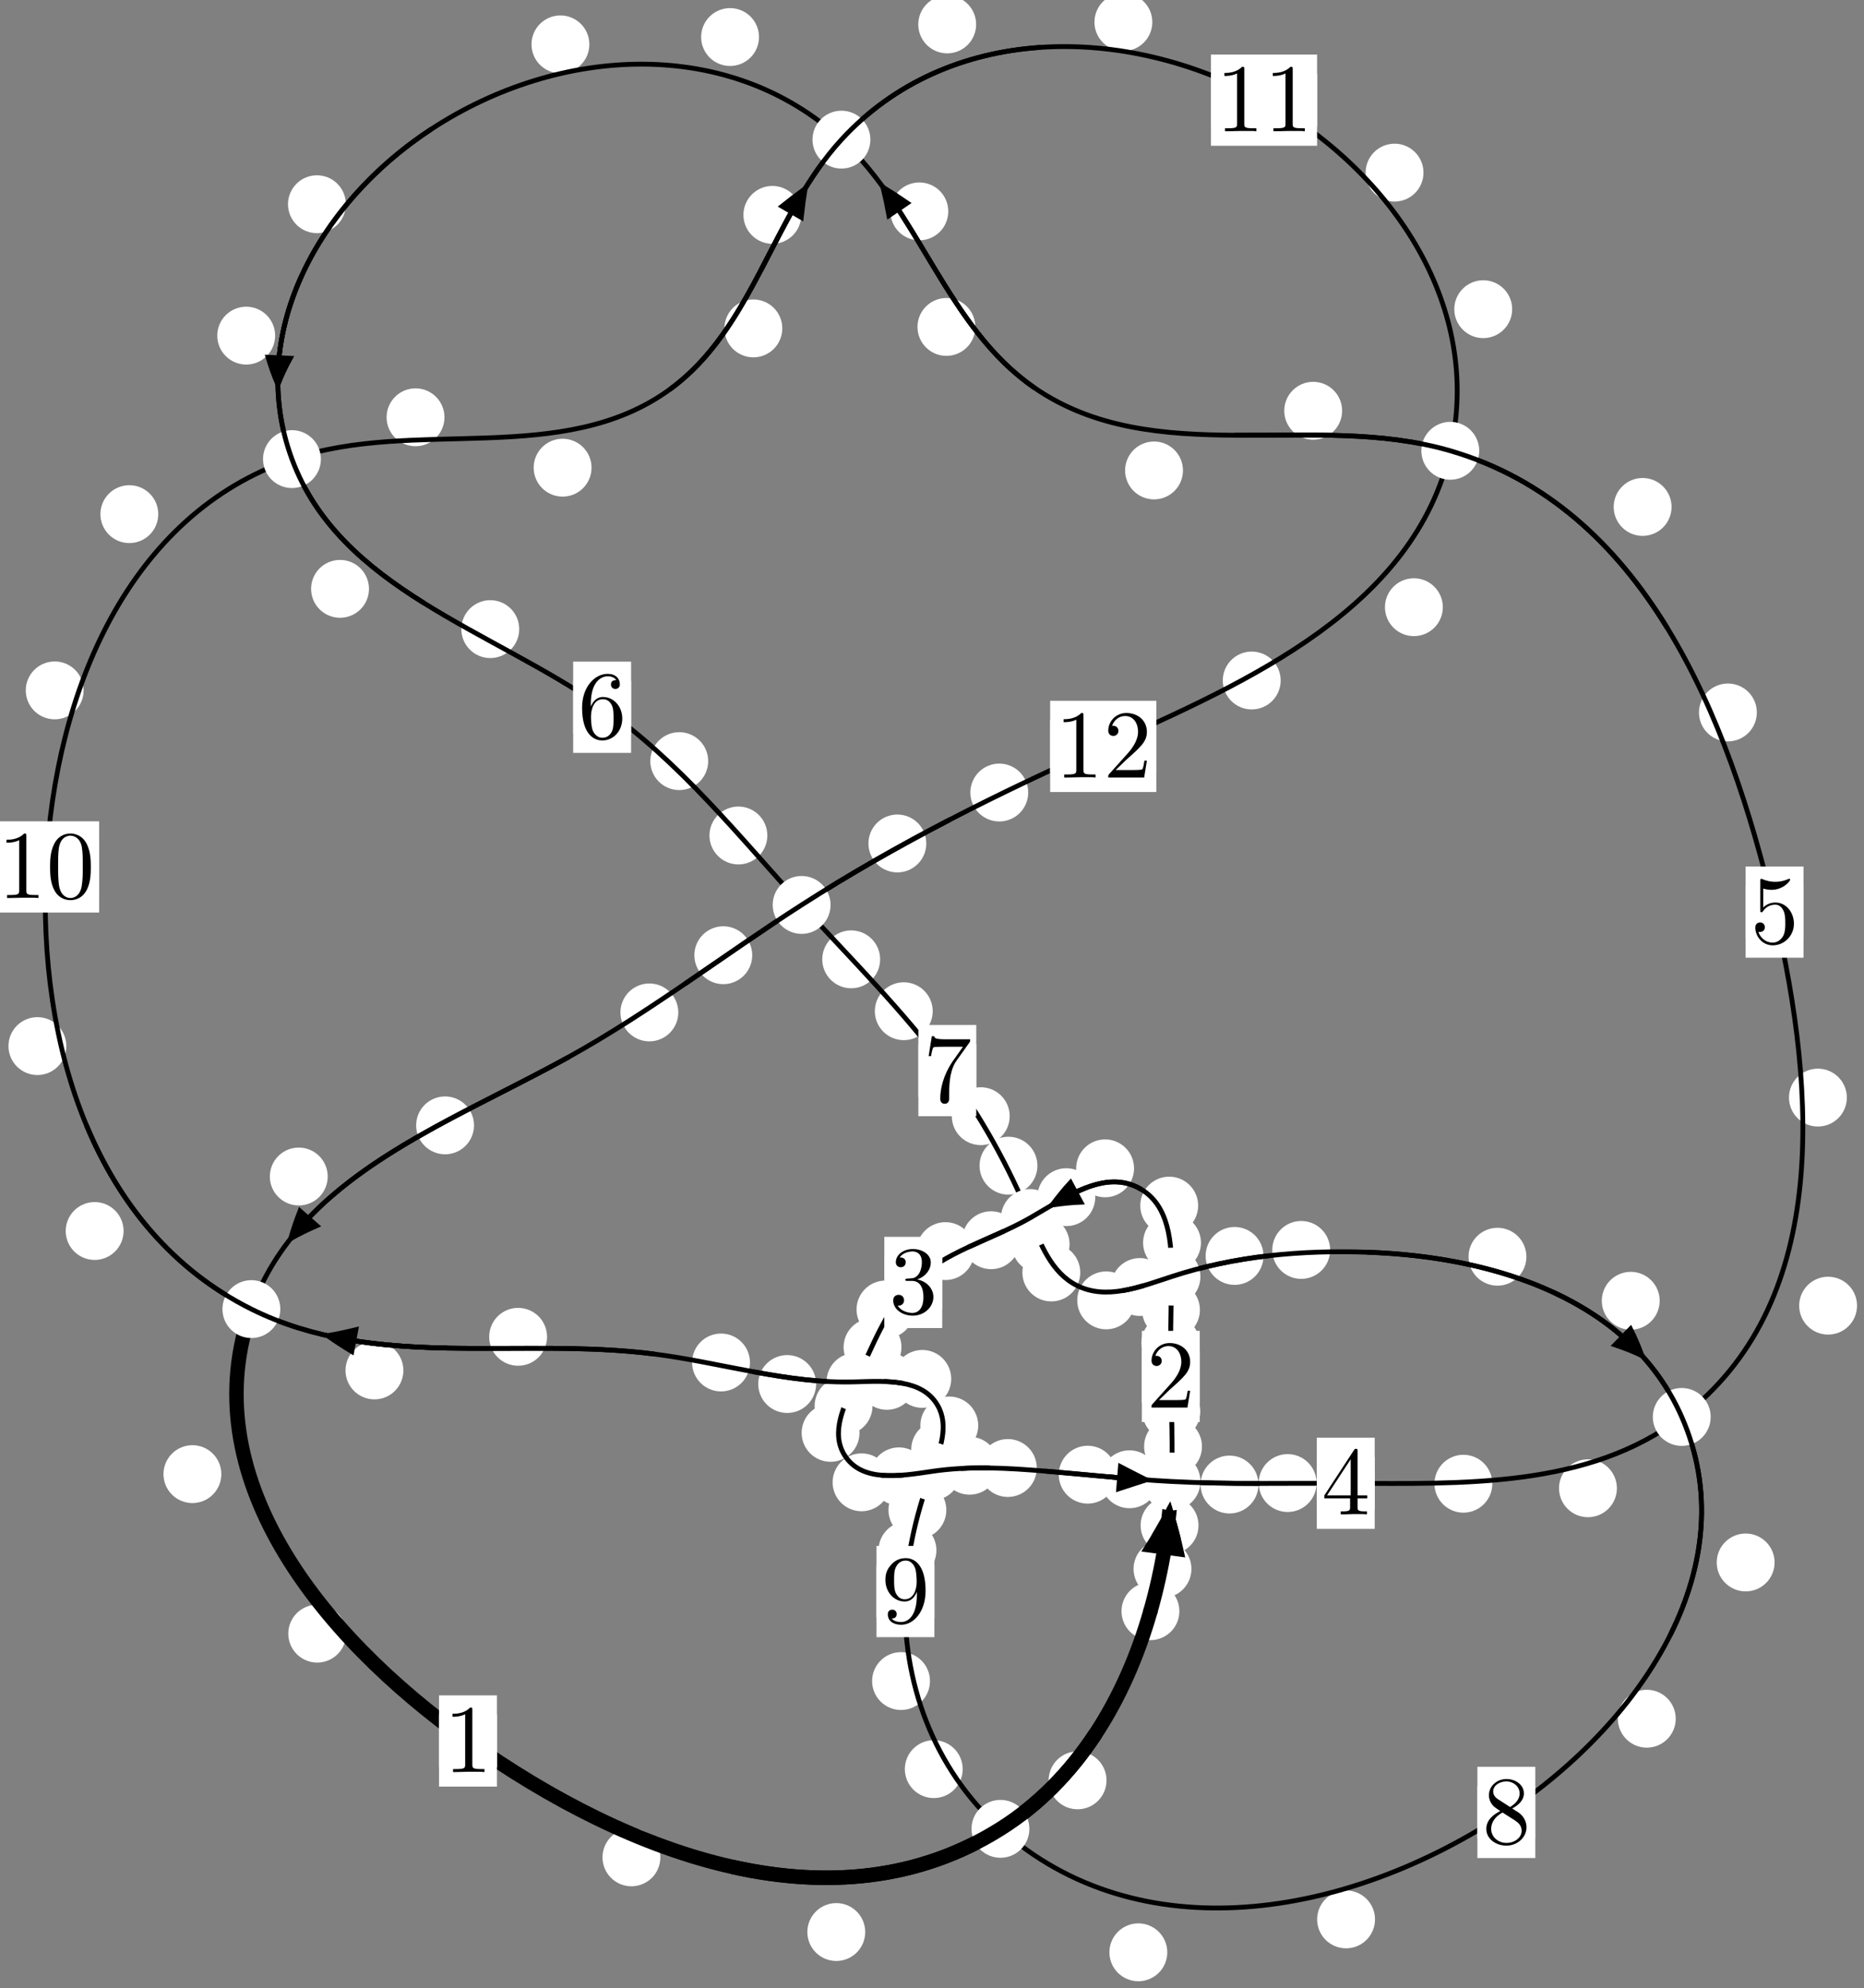 <?xml version="1.0"?>
<!-- Created by MetaPost 1.999 on 2021.07.06:0012 -->
<svg version="1.1" xmlns="http://www.w3.org/2000/svg" xmlns:xlink="http://www.w3.org/1999/xlink" width="192.527" height="205.32" viewBox="0 0 192.527 205.32">
<rect x="0" y="0" width="192.527" height="205.32" fill="#808080" stroke="none"/>
<!-- Original BoundingBox: -121.718796 -51.613922 70.808167 153.705704 -->
  <defs>
    <g transform="scale(0.01,0.01)" id="GLYPHcmr10_48">
      <path style="fill-rule: evenodd;" d="M460 -320C460 -400,455 -480,420 -554C374 -650,292 -666,250 -666C190 -666,117 -640,76 -547C44 -478,39 -400,39 -320C39 -245,43 -155,84 -79C127 2,200 22,249 22C303 22,379 1,423 -94C455 -163,460 -241,460 -320M249 -0C210 -0,151 -25,133 -121C122 -181,122 -273,122 -332C122 -396,122 -462,130 -516C149 -635,224 -644,249 -644C282 -644,348 -626,367 -527C377 -471,377 -395,377 -332C377 -257,377 -189,366 -125C351 -30,294 -0,249 -0"></path>
    </g>
    <g transform="scale(0.01,0.01)" id="GLYPHcmr10_49">
      <path style="fill-rule: evenodd;" d="M294 -640C294 -664,294 -666,271 -666C209 -602,121 -602,89 -602L89 -571C109 -571,168 -571,220 -597L220 -79C220 -43,217 -31,127 -31L95 -31L95 -0L257 -0L130 -3L217 -3L257 -3L297 -3L384 -3L419 -0L419 -31L387 -31C297 -31,294 -42,294 -79"></path>
    </g>
    <g transform="scale(0.01,0.01)" id="GLYPHcmr10_50">
      <path style="fill-rule: evenodd;" d="M127 -77L233 -180C389 -318,449 -372,449 -472C449 -586,359 -666,237 -666C124 -666,50 -574,50 -485C50 -429,100 -429,103 -429C120 -429,155 -441,155 -482C155 -508,137 -534,102 -534C94 -534,92 -534,89 -533C112 -598,166 -635,224 -635C315 -635,358 -554,358 -472C358 -392,308 -313,253 -251L61 -37C50 -26,50 -24,50 -0L421 -0L449 -174L424 -174C419 -144,412 -100,402 -85C395 -77,329 -77,307 -77"></path>
    </g>
    <g transform="scale(0.01,0.01)" id="GLYPHcmr10_51">
      <path style="fill-rule: evenodd;" d="M290 -352C372 -379,430 -449,430 -528C430 -610,342 -666,246 -666C145 -666,69 -606,69 -530C69 -497,91 -478,120 -478C151 -478,171 -500,171 -529C171 -579,124 -579,109 -579C140 -628,206 -641,242 -641C283 -641,338 -619,338 -529C338 -517,336 -459,310 -415C280 -367,246 -364,221 -363C213 -362,189 -360,182 -360C174 -359,167 -358,167 -348C167 -337,174 -337,191 -337L235 -337C317 -337,354 -269,354 -171C354 -35,285 -6,241 -6C198 -6,123 -23,88 -82C123 -77,154 -99,154 -137C154 -173,127 -193,98 -193C74 -193,42 -179,42 -135C42 -44,135 22,244 22C366 22,457 -69,457 -171C457 -253,394 -331,290 -352"></path>
    </g>
    <g transform="scale(0.01,0.01)" id="GLYPHcmr10_52">
      <path style="fill-rule: evenodd;" d="M294 -165L294 -78C294 -42,292 -31,218 -31L197 -31L197 -0L332 -0L238 -3L290 -3L332 -3L374 -3L427 -3L468 -0L468 -31L447 -31C373 -31,371 -42,371 -78L371 -165L471 -165L471 -196L371 -196L371 -651C371 -671,371 -677,355 -677C346 -677,343 -677,335 -665L28 -196L28 -165M300 -196L56 -196L300 -569"></path>
    </g>
    <g transform="scale(0.01,0.01)" id="GLYPHcmr10_53">
      <path style="fill-rule: evenodd;" d="M449 -201C449 -320,367 -420,259 -420C211 -420,168 -404,132 -369L132 -564C152 -558,185 -551,217 -551C340 -551,410 -642,410 -655C410 -661,407 -666,400 -666C399 -666,397 -666,392 -663C372 -654,323 -634,256 -634C216 -634,170 -641,123 -662C115 -665,113 -665,111 -665C101 -665,101 -657,101 -641L101 -345C101 -327,101 -319,115 -319C122 -319,124 -322,128 -328C139 -344,176 -398,257 -398C309 -398,334 -352,342 -334C358 -297,360 -258,360 -208C360 -173,360 -113,336 -71C312 -32,275 -6,229 -6C156 -6,99 -59,82 -118C85 -117,88 -116,99 -116C132 -116,149 -141,149 -165C149 -189,132 -214,99 -214C85 -214,50 -207,50 -161C50 -75,119 22,231 22C347 22,449 -74,449 -201"></path>
    </g>
    <g transform="scale(0.01,0.01)" id="GLYPHcmr10_54">
      <path style="fill-rule: evenodd;" d="M132 -328L132 -352C132 -605,256 -641,307 -641C331 -641,373 -635,395 -601C380 -601,340 -601,340 -556C340 -525,364 -510,386 -510C402 -510,432 -519,432 -558C432 -618,388 -666,305 -666C177 -666,42 -537,42 -316C42 -49,158 22,251 22C362 22,457 -72,457 -204C457 -331,368 -427,257 -427C189 -427,152 -376,132 -328M251 -6C188 -6,158 -66,152 -81C134 -128,134 -208,134 -226C134 -304,166 -404,256 -404C272 -404,318 -404,349 -342C367 -305,367 -254,367 -205C367 -157,367 -107,350 -71C320 -11,274 -6,251 -6"></path>
    </g>
    <g transform="scale(0.01,0.01)" id="GLYPHcmr10_55">
      <path style="fill-rule: evenodd;" d="M476 -609C485 -621,485 -623,485 -644L242 -644C120 -644,118 -657,114 -676L89 -676L56 -470L81 -470C84 -486,93 -549,106 -561C113 -567,191 -567,204 -567L411 -567C400 -551,321 -442,299 -409C209 -274,176 -135,176 -33C176 -23,176 22,222 22C268 22,268 -23,268 -33L268 -84C268 -139,271 -194,279 -248C283 -271,297 -357,341 -419"></path>
    </g>
    <g transform="scale(0.01,0.01)" id="GLYPHcmr10_56">
      <path style="fill-rule: evenodd;" d="M163 -457C117 -487,113 -521,113 -538C113 -599,178 -641,249 -641C322 -641,386 -589,386 -517C386 -460,347 -412,287 -377M309 -362C381 -399,430 -451,430 -517C430 -609,341 -666,250 -666C150 -666,69 -592,69 -499C69 -481,71 -436,113 -389C124 -377,161 -352,186 -335C128 -306,42 -250,42 -151C42 -45,144 22,249 22C362 22,457 -61,457 -168C457 -204,446 -249,408 -291C389 -312,373 -322,309 -362M209 -320L332 -242C360 -223,407 -193,407 -132C407 -58,332 -6,250 -6C164 -6,92 -68,92 -151C92 -209,124 -273,209 -320"></path>
    </g>
    <g transform="scale(0.01,0.01)" id="GLYPHcmr10_57">
      <path style="fill-rule: evenodd;" d="M367 -318L367 -286C367 -52,263 -6,205 -6C188 -6,134 -8,107 -42C151 -42,159 -71,159 -88C159 -119,135 -134,113 -134C97 -134,67 -125,67 -86C67 -19,121 22,206 22C335 22,457 -114,457 -329C457 -598,342 -666,253 -666C198 -666,149 -648,106 -603C65 -558,42 -516,42 -441C42 -316,130 -218,242 -218C303 -218,344 -260,367 -318M243 -241C227 -241,181 -241,150 -304C132 -341,132 -391,132 -440C132 -494,132 -541,153 -578C180 -628,218 -641,253 -641C299 -641,332 -607,349 -562C361 -530,365 -467,365 -421C365 -338,331 -241,243 -241"></path>
    </g>
  </defs>
  <path d="M123.059 162.031C123.059 161.239,122.744 160.478,122.184 159.918C121.623 159.357,120.863 159.043,120.07 159.043C119.278 159.043,118.517 159.357,117.957 159.918C117.397 160.478,117.082 161.239,117.082 162.031C117.082 162.824,117.397 163.584,117.957 164.145C118.517 164.705,119.278 165.02,120.07 165.02C120.863 165.02,121.623 164.705,122.184 164.145C122.744 163.584,123.059 162.824,123.059 162.031Z" style="fill: rgb(100%,100%,100%);stroke: none;"></path>
  <path d="M121.813 166.397C121.813 165.604,121.498 164.844,120.938 164.283C120.377 163.723,119.617 163.408,118.825 163.408C118.032 163.408,117.272 163.723,116.711 164.283C116.151 164.844,115.836 165.604,115.836 166.397C115.836 167.189,116.151 167.949,116.711 168.51C117.272 169.07,118.032 169.385,118.825 169.385C119.617 169.385,120.377 169.07,120.938 168.51C121.498 167.949,121.813 167.189,121.813 166.397Z" style="fill: rgb(100%,100%,100%);stroke: none;"></path>
  <path d="M124.148 149.387C124.148 148.594,123.833 147.834,123.272 147.273C122.712 146.713,121.952 146.398,121.159 146.398C120.366 146.398,119.606 146.713,119.046 147.273C118.485 147.834,118.17 148.594,118.17 149.387C118.17 150.179,118.485 150.939,119.046 151.5C119.606 152.06,120.366 152.375,121.159 152.375C121.952 152.375,122.712 152.06,123.272 151.5C123.833 150.939,124.148 150.179,124.148 149.387Z" style="fill: rgb(100%,100%,100%);stroke: none;"></path>
  <path d="M123.789 157.535C123.789 156.742,123.474 155.982,122.914 155.422C122.353 154.861,121.593 154.546,120.8 154.546C120.008 154.546,119.248 154.861,118.687 155.422C118.127 155.982,117.812 156.742,117.812 157.535C117.812 158.328,118.127 159.088,118.687 159.648C119.248 160.209,120.008 160.524,120.8 160.524C121.593 160.524,122.353 160.209,122.914 159.648C123.474 159.088,123.789 158.328,123.789 157.535Z" style="fill: rgb(100%,100%,100%);stroke: none;"></path>
  <path d="M123.868 138.717C123.868 137.925,123.553 137.164,122.993 136.604C122.432 136.043,121.672 135.729,120.88 135.729C120.087 135.729,119.327 136.043,118.766 136.604C118.206 137.164,117.891 137.925,117.891 138.717C117.891 139.51,118.206 140.27,118.766 140.831C119.327 141.391,120.087 141.706,120.88 141.706C121.672 141.706,122.432 141.391,122.993 140.831C123.553 140.27,123.868 139.51,123.868 138.717Z" style="fill: rgb(100%,100%,100%);stroke: none;"></path>
  <path d="M123.969 145.77C123.969 144.977,123.654 144.217,123.093 143.657C122.533 143.096,121.773 142.781,120.98 142.781C120.187 142.781,119.427 143.096,118.867 143.657C118.306 144.217,117.991 144.977,117.991 145.77C117.991 146.563,118.306 147.323,118.867 147.883C119.427 148.444,120.187 148.759,120.98 148.759C121.773 148.759,122.533 148.444,123.093 147.883C123.654 147.323,123.969 146.563,123.969 145.77Z" style="fill: rgb(100%,100%,100%);stroke: none;"></path>
  <path d="M124.044 128.342C124.044 127.55,123.729 126.789,123.169 126.229C122.608 125.669,121.848 125.354,121.055 125.354C120.263 125.354,119.502 125.669,118.942 126.229C118.381 126.789,118.067 127.55,118.067 128.342C118.067 129.135,118.381 129.895,118.942 130.456C119.502 131.016,120.263 131.331,121.055 131.331C121.848 131.331,122.608 131.016,123.169 130.456C123.729 129.895,124.044 129.135,124.044 128.342Z" style="fill: rgb(100%,100%,100%);stroke: none;"></path>
  <path d="M123.935 135.28C123.935 134.488,123.62 133.728,123.059 133.167C122.499 132.607,121.738 132.292,120.946 132.292C120.153 132.292,119.393 132.607,118.832 133.167C118.272 133.728,117.957 134.488,117.957 135.28C117.957 136.073,118.272 136.833,118.832 137.394C119.393 137.954,120.153 138.269,120.946 138.269C121.738 138.269,122.499 137.954,123.059 137.394C123.62 136.833,123.935 136.073,123.935 135.28Z" style="fill: rgb(100%,100%,100%);stroke: none;"></path>
  <path d="M117.132 120.661C117.132 119.868,116.817 119.108,116.257 118.547C115.696 117.987,114.936 117.672,114.144 117.672C113.351 117.672,112.591 117.987,112.03 118.547C111.47 119.108,111.155 119.868,111.155 120.661C111.155 121.453,111.47 122.214,112.03 122.774C112.591 123.335,113.351 123.649,114.144 123.649C114.936 123.649,115.696 123.335,116.257 122.774C116.817 122.214,117.132 121.453,117.132 120.661Z" style="fill: rgb(100%,100%,100%);stroke: none;"></path>
  <path d="M123.753 124.51C123.753 123.717,123.438 122.957,122.877 122.397C122.317 121.836,121.557 121.521,120.764 121.521C119.971 121.521,119.211 121.836,118.651 122.397C118.09 122.957,117.775 123.717,117.775 124.51C117.775 125.303,118.09 126.063,118.651 126.623C119.211 127.184,119.971 127.499,120.764 127.499C121.557 127.499,122.317 127.184,122.877 126.623C123.438 126.063,123.753 125.303,123.753 124.51Z" style="fill: rgb(100%,100%,100%);stroke: none;"></path>
  <path d="M105.356 128.084C105.356 127.291,105.041 126.531,104.481 125.971C103.92 125.41,103.16 125.095,102.367 125.095C101.575 125.095,100.814 125.41,100.254 125.971C99.694 126.531,99.379 127.291,99.379 128.084C99.379 128.877,99.694 129.637,100.254 130.197C100.814 130.758,101.575 131.073,102.367 131.073C103.16 131.073,103.92 130.758,104.481 130.197C105.041 129.637,105.356 128.877,105.356 128.084Z" style="fill: rgb(100%,100%,100%);stroke: none;"></path>
  <path d="M113.127 123.637C113.127 122.845,112.812 122.084,112.251 121.524C111.691 120.963,110.931 120.649,110.138 120.649C109.345 120.649,108.585 120.963,108.025 121.524C107.464 122.084,107.149 122.845,107.149 123.637C107.149 124.43,107.464 125.19,108.025 125.751C108.585 126.311,109.345 126.626,110.138 126.626C110.931 126.626,111.691 126.311,112.251 125.751C112.812 125.19,113.127 124.43,113.127 123.637Z" style="fill: rgb(100%,100%,100%);stroke: none;"></path>
  <path d="M94.448 135.238C94.448 134.445,94.133 133.685,93.572 133.125C93.012 132.564,92.252 132.249,91.459 132.249C90.666 132.249,89.906 132.564,89.346 133.125C88.785 133.685,88.47 134.445,88.47 135.238C88.47 136.031,88.785 136.791,89.346 137.351C89.906 137.912,90.666 138.227,91.459 138.227C92.252 138.227,93.012 137.912,93.572 137.351C94.133 136.791,94.448 136.031,94.448 135.238Z" style="fill: rgb(100%,100%,100%);stroke: none;"></path>
  <path d="M100.642 129.207C100.642 128.415,100.327 127.655,99.766 127.094C99.206 126.534,98.445 126.219,97.653 126.219C96.86 126.219,96.1 126.534,95.539 127.094C94.979 127.655,94.664 128.415,94.664 129.207C94.664 130,94.979 130.76,95.539 131.321C96.1 131.881,96.86 132.196,97.653 132.196C98.445 132.196,99.206 131.881,99.766 131.321C100.327 130.76,100.642 130,100.642 129.207Z" style="fill: rgb(100%,100%,100%);stroke: none;"></path>
  <path d="M90.117 145.203C90.117 144.41,89.802 143.65,89.242 143.089C88.681 142.529,87.921 142.214,87.129 142.214C86.336 142.214,85.576 142.529,85.015 143.089C84.455 143.65,84.14 144.41,84.14 145.203C84.14 145.995,84.455 146.756,85.015 147.316C85.576 147.876,86.336 148.191,87.129 148.191C87.921 148.191,88.681 147.876,89.242 147.316C89.802 146.756,90.117 145.995,90.117 145.203Z" style="fill: rgb(100%,100%,100%);stroke: none;"></path>
  <path d="M93.109 139.131C93.109 138.338,92.794 137.578,92.234 137.017C91.673 136.457,90.913 136.142,90.121 136.142C89.328 136.142,88.568 136.457,88.007 137.017C87.447 137.578,87.132 138.338,87.132 139.131C87.132 139.923,87.447 140.684,88.007 141.244C88.568 141.805,89.328 142.12,90.121 142.12C90.913 142.12,91.673 141.805,92.234 141.244C92.794 140.684,93.109 139.923,93.109 139.131Z" style="fill: rgb(100%,100%,100%);stroke: none;"></path>
  <path d="M91.976 153.086C91.976 152.294,91.661 151.534,91.1 150.973C90.54 150.413,89.78 150.098,88.987 150.098C88.194 150.098,87.434 150.413,86.874 150.973C86.313 151.534,85.998 152.294,85.998 153.086C85.998 153.879,86.313 154.639,86.874 155.2C87.434 155.76,88.194 156.075,88.987 156.075C89.78 156.075,90.54 155.76,91.1 155.2C91.661 154.639,91.976 153.879,91.976 153.086Z" style="fill: rgb(100%,100%,100%);stroke: none;"></path>
  <path d="M88.776 147.977C88.776 147.185,88.462 146.425,87.901 145.864C87.341 145.304,86.58 144.989,85.788 144.989C84.995 144.989,84.235 145.304,83.674 145.864C83.114 146.425,82.799 147.185,82.799 147.977C82.799 148.77,83.114 149.53,83.674 150.091C84.235 150.651,84.995 150.966,85.788 150.966C86.58 150.966,87.341 150.651,87.901 150.091C88.462 149.53,88.776 148.77,88.776 147.977Z" style="fill: rgb(100%,100%,100%);stroke: none;"></path>
  <path d="M103.137 151.373C103.137 150.581,102.822 149.82,102.262 149.26C101.701 148.7,100.941 148.385,100.148 148.385C99.356 148.385,98.596 148.7,98.035 149.26C97.475 149.82,97.16 150.581,97.16 151.373C97.16 152.166,97.475 152.926,98.035 153.487C98.596 154.047,99.356 154.362,100.148 154.362C100.941 154.362,101.701 154.047,102.262 153.487C102.822 152.926,103.137 152.166,103.137 151.373Z" style="fill: rgb(100%,100%,100%);stroke: none;"></path>
  <path d="M95.835 152.469C95.835 151.676,95.52 150.916,94.96 150.356C94.399 149.795,93.639 149.48,92.846 149.48C92.054 149.48,91.294 149.795,90.733 150.356C90.173 150.916,89.858 151.676,89.858 152.469C89.858 153.262,90.173 154.022,90.733 154.582C91.294 155.143,92.054 155.458,92.846 155.458C93.639 155.458,94.399 155.143,94.96 154.582C95.52 154.022,95.835 153.262,95.835 152.469Z" style="fill: rgb(100%,100%,100%);stroke: none;"></path>
  <path d="M115.333 152.298C115.333 151.505,115.018 150.745,114.458 150.184C113.897 149.624,113.137 149.309,112.345 149.309C111.552 149.309,110.792 149.624,110.231 150.184C109.671 150.745,109.356 151.505,109.356 152.298C109.356 153.09,109.671 153.85,110.231 154.411C110.792 154.971,111.552 155.286,112.345 155.286C113.137 155.286,113.897 154.971,114.458 154.411C115.018 153.85,115.333 153.09,115.333 152.298Z" style="fill: rgb(100%,100%,100%);stroke: none;"></path>
  <path d="M107.086 151.608C107.086 150.815,106.772 150.055,106.211 149.495C105.651 148.934,104.89 148.619,104.098 148.619C103.305 148.619,102.545 148.934,101.984 149.495C101.424 150.055,101.109 150.815,101.109 151.608C101.109 152.401,101.424 153.161,101.984 153.721C102.545 154.282,103.305 154.597,104.098 154.597C104.89 154.597,105.651 154.282,106.211 153.721C106.772 153.161,107.086 152.401,107.086 151.608Z" style="fill: rgb(100%,100%,100%);stroke: none;"></path>
  <path d="M129.982 153.316C129.982 152.523,129.667 151.763,129.106 151.203C128.546 150.642,127.786 150.327,126.993 150.327C126.2 150.327,125.44 150.642,124.88 151.203C124.319 151.763,124.004 152.523,124.004 153.316C124.004 154.109,124.319 154.869,124.88 155.429C125.44 155.99,126.2 156.305,126.993 156.305C127.786 156.305,128.546 155.99,129.106 155.429C129.667 154.869,129.982 154.109,129.982 153.316Z" style="fill: rgb(100%,100%,100%);stroke: none;"></path>
  <path d="M119.652 152.771C119.652 151.979,119.337 151.219,118.777 150.658C118.216 150.098,117.456 149.783,116.663 149.783C115.871 149.783,115.111 150.098,114.55 150.658C113.99 151.219,113.675 151.979,113.675 152.771C113.675 153.564,113.99 154.324,114.55 154.885C115.111 155.445,115.871 155.76,116.663 155.76C117.456 155.76,118.216 155.445,118.777 154.885C119.337 154.324,119.652 153.564,119.652 152.771Z" style="fill: rgb(100%,100%,100%);stroke: none;"></path>
  <path d="M154.138 153.232C154.138 152.439,153.823 151.679,153.263 151.119C152.702 150.558,151.942 150.243,151.15 150.243C150.357 150.243,149.597 150.558,149.036 151.119C148.476 151.679,148.161 152.439,148.161 153.232C148.161 154.025,148.476 154.785,149.036 155.345C149.597 155.906,150.357 156.221,151.15 156.221C151.942 156.221,152.702 155.906,153.263 155.345C153.823 154.785,154.138 154.025,154.138 153.232Z" style="fill: rgb(100%,100%,100%);stroke: none;"></path>
  <path d="M135.986 153.163C135.986 152.37,135.671 151.61,135.111 151.049C134.55 150.489,133.79 150.174,132.997 150.174C132.205 150.174,131.445 150.489,130.884 151.049C130.324 151.61,130.009 152.37,130.009 153.163C130.009 153.955,130.324 154.715,130.884 155.276C131.445 155.836,132.205 156.151,132.997 156.151C133.79 156.151,134.55 155.836,135.111 155.276C135.671 154.715,135.986 153.955,135.986 153.163Z" style="fill: rgb(100%,100%,100%);stroke: none;"></path>
  <path d="M191.808 134.842C191.808 134.05,191.493 133.29,190.933 132.729C190.372 132.169,189.612 131.854,188.819 131.854C188.027 131.854,187.267 132.169,186.706 132.729C186.146 133.29,185.831 134.05,185.831 134.842C185.831 135.635,186.146 136.395,186.706 136.956C187.267 137.516,188.027 137.831,188.819 137.831C189.612 137.831,190.372 137.516,190.933 136.956C191.493 136.395,191.808 135.635,191.808 134.842Z" style="fill: rgb(100%,100%,100%);stroke: none;"></path>
  <path d="M167.004 153.701C167.004 152.908,166.689 152.148,166.128 151.587C165.568 151.027,164.808 150.712,164.015 150.712C163.222 150.712,162.462 151.027,161.902 151.587C161.341 152.148,161.026 152.908,161.026 153.701C161.026 154.493,161.341 155.254,161.902 155.814C162.462 156.375,163.222 156.689,164.015 156.689C164.808 156.689,165.568 156.375,166.128 155.814C166.689 155.254,167.004 154.493,167.004 153.701Z" style="fill: rgb(100%,100%,100%);stroke: none;"></path>
  <path d="M181.459 73.579C181.459 72.786,181.145 72.026,180.584 71.466C180.024 70.905,179.263 70.59,178.471 70.59C177.678 70.59,176.918 70.905,176.357 71.466C175.797 72.026,175.482 72.786,175.482 73.579C175.482 74.372,175.797 75.132,176.357 75.692C176.918 76.253,177.678 76.568,178.471 76.568C179.263 76.568,180.024 76.253,180.584 75.692C181.145 75.132,181.459 74.372,181.459 73.579Z" style="fill: rgb(100%,100%,100%);stroke: none;"></path>
  <path d="M190.755 113.354C190.755 112.561,190.441 111.801,189.88 111.241C189.32 110.68,188.559 110.365,187.767 110.365C186.974 110.365,186.214 110.68,185.653 111.241C185.093 111.801,184.778 112.561,184.778 113.354C184.778 114.147,185.093 114.907,185.653 115.467C186.214 116.028,186.974 116.343,187.767 116.343C188.559 116.343,189.32 116.028,189.88 115.467C190.441 114.907,190.755 114.147,190.755 113.354Z" style="fill: rgb(100%,100%,100%);stroke: none;"></path>
  <path d="M138.624 42.422C138.624 41.629,138.309 40.869,137.749 40.309C137.188 39.748,136.428 39.433,135.636 39.433C134.843 39.433,134.083 39.748,133.522 40.309C132.962 40.869,132.647 41.629,132.647 42.422C132.647 43.215,132.962 43.975,133.522 44.535C134.083 45.096,134.843 45.411,135.636 45.411C136.428 45.411,137.188 45.096,137.749 44.535C138.309 43.975,138.624 43.215,138.624 42.422Z" style="fill: rgb(100%,100%,100%);stroke: none;"></path>
  <path d="M172.65 52.354C172.65 51.561,172.335 50.801,171.775 50.241C171.214 49.68,170.454 49.365,169.661 49.365C168.869 49.365,168.108 49.68,167.548 50.241C166.987 50.801,166.673 51.561,166.673 52.354C166.673 53.147,166.987 53.907,167.548 54.467C168.108 55.028,168.869 55.343,169.661 55.343C170.454 55.343,171.214 55.028,171.775 54.467C172.335 53.907,172.65 53.147,172.65 52.354Z" style="fill: rgb(100%,100%,100%);stroke: none;"></path>
  <path d="M100.741 33.764C100.741 32.972,100.426 32.212,99.866 31.651C99.305 31.091,98.545 30.776,97.752 30.776C96.96 30.776,96.2 31.091,95.639 31.651C95.079 32.212,94.764 32.972,94.764 33.764C94.764 34.557,95.079 35.317,95.639 35.878C96.2 36.438,96.96 36.753,97.752 36.753C98.545 36.753,99.305 36.438,99.866 35.878C100.426 35.317,100.741 34.557,100.741 33.764Z" style="fill: rgb(100%,100%,100%);stroke: none;"></path>
  <path d="M122.185 48.585C122.185 47.793,121.871 47.032,121.31 46.472C120.75 45.911,119.989 45.597,119.197 45.597C118.404 45.597,117.644 45.911,117.083 46.472C116.523 47.032,116.208 47.793,116.208 48.585C116.208 49.378,116.523 50.138,117.083 50.699C117.644 51.259,118.404 51.574,119.197 51.574C119.989 51.574,120.75 51.259,121.31 50.699C121.871 50.138,122.185 49.378,122.185 48.585Z" style="fill: rgb(100%,100%,100%);stroke: none;"></path>
  <path d="M78.395 3.825C78.395 3.033,78.08 2.272,77.52 1.712C76.959 1.151,76.199 0.837,75.406 0.837C74.614 0.837,73.854 1.151,73.293 1.712C72.733 2.272,72.418 3.033,72.418 3.825C72.418 4.618,72.733 5.378,73.293 5.939C73.854 6.499,74.614 6.814,75.406 6.814C76.199 6.814,76.959 6.499,77.52 5.939C78.08 5.378,78.395 4.618,78.395 3.825Z" style="fill: rgb(100%,100%,100%);stroke: none;"></path>
  <path d="M97.944 21.83C97.944 21.038,97.629 20.278,97.069 19.717C96.508 19.157,95.748 18.842,94.955 18.842C94.163 18.842,93.402 19.157,92.842 19.717C92.281 20.278,91.967 21.038,91.967 21.83C91.967 22.623,92.281 23.383,92.842 23.944C93.402 24.504,94.163 24.819,94.955 24.819C95.748 24.819,96.508 24.504,97.069 23.944C97.629 23.383,97.944 22.623,97.944 21.83Z" style="fill: rgb(100%,100%,100%);stroke: none;"></path>
  <path d="M35.724 21.092C35.724 20.299,35.409 19.539,34.848 18.978C34.288 18.418,33.528 18.103,32.735 18.103C31.942 18.103,31.182 18.418,30.622 18.978C30.061 19.539,29.746 20.299,29.746 21.092C29.746 21.884,30.061 22.644,30.622 23.205C31.182 23.765,31.942 24.08,32.735 24.08C33.528 24.08,34.288 23.765,34.848 23.205C35.409 22.644,35.724 21.884,35.724 21.092Z" style="fill: rgb(100%,100%,100%);stroke: none;"></path>
  <path d="M60.873 4.582C60.873 3.789,60.558 3.029,59.998 2.469C59.438 1.908,58.677 1.593,57.885 1.593C57.092 1.593,56.332 1.908,55.771 2.469C55.211 3.029,54.896 3.789,54.896 4.582C54.896 5.375,55.211 6.135,55.771 6.695C56.332 7.256,57.092 7.571,57.885 7.571C58.677 7.571,59.438 7.256,59.998 6.695C60.558 6.135,60.873 5.375,60.873 4.582Z" style="fill: rgb(100%,100%,100%);stroke: none;"></path>
  <path d="M38.11 60.814C38.11 60.021,37.795 59.261,37.234 58.7C36.674 58.14,35.913 57.825,35.121 57.825C34.328 57.825,33.568 58.14,33.007 58.7C32.447 59.261,32.132 60.021,32.132 60.814C32.132 61.606,32.447 62.366,33.007 62.927C33.568 63.487,34.328 63.802,35.121 63.802C35.913 63.802,36.674 63.487,37.234 62.927C37.795 62.366,38.11 61.606,38.11 60.814Z" style="fill: rgb(100%,100%,100%);stroke: none;"></path>
  <path d="M28.418 34.662C28.418 33.869,28.104 33.109,27.543 32.548C26.983 31.988,26.222 31.673,25.43 31.673C24.637 31.673,23.877 31.988,23.316 32.548C22.756 33.109,22.441 33.869,22.441 34.662C22.441 35.454,22.756 36.215,23.316 36.775C23.877 37.336,24.637 37.651,25.43 37.651C26.222 37.651,26.983 37.336,27.543 36.775C28.104 36.215,28.418 35.454,28.418 34.662Z" style="fill: rgb(100%,100%,100%);stroke: none;"></path>
  <path d="M73.146 78.605C73.146 77.812,72.831 77.052,72.27 76.492C71.71 75.931,70.95 75.616,70.157 75.616C69.364 75.616,68.604 75.931,68.044 76.492C67.483 77.052,67.168 77.812,67.168 78.605C67.168 79.398,67.483 80.158,68.044 80.718C68.604 81.279,69.364 81.594,70.157 81.594C70.95 81.594,71.71 81.279,72.27 80.718C72.831 80.158,73.146 79.398,73.146 78.605Z" style="fill: rgb(100%,100%,100%);stroke: none;"></path>
  <path d="M53.629 64.973C53.629 64.18,53.314 63.42,52.753 62.859C52.193 62.299,51.433 61.984,50.64 61.984C49.847 61.984,49.087 62.299,48.527 62.859C47.966 63.42,47.651 64.18,47.651 64.973C47.651 65.765,47.966 66.526,48.527 67.086C49.087 67.647,49.847 67.962,50.64 67.962C51.433 67.962,52.193 67.647,52.753 67.086C53.314 66.526,53.629 65.765,53.629 64.973Z" style="fill: rgb(100%,100%,100%);stroke: none;"></path>
  <path d="M90.906 99.076C90.906 98.283,90.591 97.523,90.03 96.962C89.47 96.402,88.71 96.087,87.917 96.087C87.124 96.087,86.364 96.402,85.804 96.962C85.243 97.523,84.928 98.283,84.928 99.076C84.928 99.868,85.243 100.629,85.804 101.189C86.364 101.749,87.124 102.064,87.917 102.064C88.71 102.064,89.47 101.749,90.03 101.189C90.591 100.629,90.906 99.868,90.906 99.076Z" style="fill: rgb(100%,100%,100%);stroke: none;"></path>
  <path d="M79.256 86.285C79.256 85.492,78.941 84.732,78.38 84.172C77.82 83.611,77.06 83.296,76.267 83.296C75.474 83.296,74.714 83.611,74.154 84.172C73.593 84.732,73.278 85.492,73.278 86.285C73.278 87.078,73.593 87.838,74.154 88.398C74.714 88.959,75.474 89.274,76.267 89.274C77.06 89.274,77.82 88.959,78.38 88.398C78.941 87.838,79.256 87.078,79.256 86.285Z" style="fill: rgb(100%,100%,100%);stroke: none;"></path>
  <path d="M104.288 115.274C104.288 114.481,103.973 113.721,103.412 113.16C102.852 112.6,102.091 112.285,101.299 112.285C100.506 112.285,99.746 112.6,99.185 113.16C98.625 113.721,98.31 114.481,98.31 115.274C98.31 116.066,98.625 116.826,99.185 117.387C99.746 117.947,100.506 118.262,101.299 118.262C102.091 118.262,102.852 117.947,103.412 117.387C103.973 116.826,104.288 116.066,104.288 115.274Z" style="fill: rgb(100%,100%,100%);stroke: none;"></path>
  <path d="M96.337 104.434C96.337 103.641,96.022 102.881,95.461 102.32C94.901 101.76,94.141 101.445,93.348 101.445C92.555 101.445,91.795 101.76,91.235 102.32C90.674 102.881,90.359 103.641,90.359 104.434C90.359 105.226,90.674 105.986,91.235 106.547C91.795 107.107,92.555 107.422,93.348 107.422C94.141 107.422,94.901 107.107,95.461 106.547C96.022 105.986,96.337 105.226,96.337 104.434Z" style="fill: rgb(100%,100%,100%);stroke: none;"></path>
  <path d="M110.472 128.496C110.472 127.704,110.157 126.944,109.597 126.383C109.036 125.823,108.276 125.508,107.483 125.508C106.691 125.508,105.931 125.823,105.37 126.383C104.81 126.944,104.495 127.704,104.495 128.496C104.495 129.289,104.81 130.049,105.37 130.61C105.931 131.17,106.691 131.485,107.483 131.485C108.276 131.485,109.036 131.17,109.597 130.61C110.157 130.049,110.472 129.289,110.472 128.496Z" style="fill: rgb(100%,100%,100%);stroke: none;"></path>
  <path d="M107.151 120.387C107.151 119.594,106.836 118.834,106.276 118.274C105.715 117.713,104.955 117.398,104.163 117.398C103.37 117.398,102.61 117.713,102.049 118.274C101.489 118.834,101.174 119.594,101.174 120.387C101.174 121.18,101.489 121.94,102.049 122.5C102.61 123.061,103.37 123.376,104.163 123.376C104.955 123.376,105.715 123.061,106.276 122.5C106.836 121.94,107.151 121.18,107.151 120.387Z" style="fill: rgb(100%,100%,100%);stroke: none;"></path>
  <path d="M117.244 134.297C117.244 133.504,116.929 132.744,116.368 132.183C115.808 131.623,115.048 131.308,114.255 131.308C113.462 131.308,112.702 131.623,112.142 132.183C111.581 132.744,111.266 133.504,111.266 134.297C111.266 135.089,111.581 135.85,112.142 136.41C112.702 136.971,113.462 137.285,114.255 137.285C115.048 137.285,115.808 136.971,116.368 136.41C116.929 135.85,117.244 135.089,117.244 134.297Z" style="fill: rgb(100%,100%,100%);stroke: none;"></path>
  <path d="M111.577 131.417C111.577 130.624,111.262 129.864,110.701 129.303C110.141 128.743,109.381 128.428,108.588 128.428C107.795 128.428,107.035 128.743,106.475 129.303C105.914 129.864,105.599 130.624,105.599 131.417C105.599 132.209,105.914 132.969,106.475 133.53C107.035 134.09,107.795 134.405,108.588 134.405C109.381 134.405,110.141 134.09,110.701 133.53C111.262 132.969,111.577 132.209,111.577 131.417Z" style="fill: rgb(100%,100%,100%);stroke: none;"></path>
  <path d="M130.503 129.706C130.503 128.913,130.188 128.153,129.628 127.593C129.067 127.032,128.307 126.717,127.514 126.717C126.722 126.717,125.962 127.032,125.401 127.593C124.841 128.153,124.526 128.913,124.526 129.706C124.526 130.499,124.841 131.259,125.401 131.819C125.962 132.38,126.722 132.695,127.514 132.695C128.307 132.695,129.067 132.38,129.628 131.819C130.188 131.259,130.503 130.499,130.503 129.706Z" style="fill: rgb(100%,100%,100%);stroke: none;"></path>
  <path d="M120.721 132.916C120.721 132.123,120.406 131.363,119.846 130.803C119.285 130.242,118.525 129.927,117.732 129.927C116.94 129.927,116.179 130.242,115.619 130.803C115.059 131.363,114.744 132.123,114.744 132.916C114.744 133.709,115.059 134.469,115.619 135.029C116.179 135.59,116.94 135.905,117.732 135.905C118.525 135.905,119.285 135.59,119.846 135.029C120.406 134.469,120.721 133.709,120.721 132.916Z" style="fill: rgb(100%,100%,100%);stroke: none;"></path>
  <path d="M157.657 129.789C157.657 128.997,157.342 128.237,156.782 127.676C156.221 127.116,155.461 126.801,154.669 126.801C153.876 126.801,153.116 127.116,152.555 127.676C151.995 128.237,151.68 128.997,151.68 129.789C151.68 130.582,151.995 131.342,152.555 131.903C153.116 132.463,153.876 132.778,154.669 132.778C155.461 132.778,156.221 132.463,156.782 131.903C157.342 131.342,157.657 130.582,157.657 129.789Z" style="fill: rgb(100%,100%,100%);stroke: none;"></path>
  <path d="M137.387 129.087C137.387 128.294,137.072 127.534,136.512 126.974C135.951 126.413,135.191 126.098,134.398 126.098C133.606 126.098,132.846 126.413,132.285 126.974C131.725 127.534,131.41 128.294,131.41 129.087C131.41 129.88,131.725 130.64,132.285 131.2C132.846 131.761,133.606 132.076,134.398 132.076C135.191 132.076,135.951 131.761,136.512 131.2C137.072 130.64,137.387 129.88,137.387 129.087Z" style="fill: rgb(100%,100%,100%);stroke: none;"></path>
  <path d="M183.293 161.363C183.293 160.571,182.978 159.811,182.417 159.25C181.857 158.69,181.097 158.375,180.304 158.375C179.511 158.375,178.751 158.69,178.191 159.25C177.63 159.811,177.315 160.571,177.315 161.363C177.315 162.156,177.63 162.916,178.191 163.477C178.751 164.037,179.511 164.352,180.304 164.352C181.097 164.352,181.857 164.037,182.417 163.477C182.978 162.916,183.293 162.156,183.293 161.363Z" style="fill: rgb(100%,100%,100%);stroke: none;"></path>
  <path d="M171.423 134.338C171.423 133.545,171.108 132.785,170.547 132.224C169.987 131.664,169.226 131.349,168.434 131.349C167.641 131.349,166.881 131.664,166.32 132.224C165.76 132.785,165.445 133.545,165.445 134.338C165.445 135.13,165.76 135.891,166.32 136.451C166.881 137.012,167.641 137.326,168.434 137.326C169.226 137.326,169.987 137.012,170.547 136.451C171.108 135.891,171.423 135.13,171.423 134.338Z" style="fill: rgb(100%,100%,100%);stroke: none;"></path>
  <path d="M142.021 198.225C142.021 197.433,141.706 196.672,141.145 196.112C140.585 195.551,139.824 195.236,139.032 195.236C138.239 195.236,137.479 195.551,136.918 196.112C136.358 196.672,136.043 197.433,136.043 198.225C136.043 199.018,136.358 199.778,136.918 200.339C137.479 200.899,138.239 201.214,139.032 201.214C139.824 201.214,140.585 200.899,141.145 200.339C141.706 199.778,142.021 199.018,142.021 198.225Z" style="fill: rgb(100%,100%,100%);stroke: none;"></path>
  <path d="M173.081 177.5C173.081 176.707,172.766 175.947,172.206 175.387C171.645 174.826,170.885 174.511,170.092 174.511C169.3 174.511,168.539 174.826,167.979 175.387C167.418 175.947,167.104 176.707,167.104 177.5C167.104 178.293,167.418 179.053,167.979 179.613C168.539 180.174,169.3 180.489,170.092 180.489C170.885 180.489,171.645 180.174,172.206 179.613C172.766 179.053,173.081 178.293,173.081 177.5Z" style="fill: rgb(100%,100%,100%);stroke: none;"></path>
  <path d="M99.435 182.707C99.435 181.915,99.12 181.154,98.56 180.594C97.999 180.034,97.239 179.719,96.446 179.719C95.654 179.719,94.894 180.034,94.333 180.594C93.773 181.154,93.458 181.915,93.458 182.707C93.458 183.5,93.773 184.26,94.333 184.821C94.894 185.381,95.654 185.696,96.446 185.696C97.239 185.696,97.999 185.381,98.56 184.821C99.12 184.26,99.435 183.5,99.435 182.707Z" style="fill: rgb(100%,100%,100%);stroke: none;"></path>
  <path d="M120.565 201.625C120.565 200.832,120.25 200.072,119.689 199.512C119.129 198.951,118.368 198.636,117.576 198.636C116.783 198.636,116.023 198.951,115.462 199.512C114.902 200.072,114.587 200.832,114.587 201.625C114.587 202.418,114.902 203.178,115.462 203.738C116.023 204.299,116.783 204.614,117.576 204.614C118.368 204.614,119.129 204.299,119.689 203.738C120.25 203.178,120.565 202.418,120.565 201.625Z" style="fill: rgb(100%,100%,100%);stroke: none;"></path>
  <path d="M96.719 160.109C96.719 159.317,96.404 158.557,95.843 157.996C95.283 157.436,94.523 157.121,93.73 157.121C92.937 157.121,92.177 157.436,91.617 157.996C91.056 158.557,90.741 159.317,90.741 160.109C90.741 160.902,91.056 161.662,91.617 162.223C92.177 162.783,92.937 163.098,93.73 163.098C94.523 163.098,95.283 162.783,95.843 162.223C96.404 161.662,96.719 160.902,96.719 160.109Z" style="fill: rgb(100%,100%,100%);stroke: none;"></path>
  <path d="M96.055 173.612C96.055 172.819,95.74 172.059,95.179 171.498C94.619 170.938,93.859 170.623,93.066 170.623C92.273 170.623,91.513 170.938,90.953 171.498C90.392 172.059,90.077 172.819,90.077 173.612C90.077 174.404,90.392 175.164,90.953 175.725C91.513 176.285,92.273 176.6,93.066 176.6C93.859 176.6,94.619 176.285,95.179 175.725C95.74 175.164,96.055 174.404,96.055 173.612Z" style="fill: rgb(100%,100%,100%);stroke: none;"></path>
  <path d="M100.098 149.689C100.098 148.897,99.783 148.137,99.222 147.576C98.662 147.016,97.902 146.701,97.109 146.701C96.316 146.701,95.556 147.016,94.996 147.576C94.435 148.137,94.12 148.897,94.12 149.689C94.12 150.482,94.435 151.242,94.996 151.803C95.556 152.363,96.316 152.678,97.109 152.678C97.902 152.678,98.662 152.363,99.222 151.803C99.783 151.242,100.098 150.482,100.098 149.689Z" style="fill: rgb(100%,100%,100%);stroke: none;"></path>
  <path d="M97.744 155.945C97.744 155.153,97.429 154.392,96.869 153.832C96.308 153.271,95.548 152.956,94.755 152.956C93.963 152.956,93.203 153.271,92.642 153.832C92.082 154.392,91.767 155.153,91.767 155.945C91.767 156.738,92.082 157.498,92.642 158.059C93.203 158.619,93.963 158.934,94.755 158.934C95.548 158.934,96.308 158.619,96.869 158.059C97.429 157.498,97.744 156.738,97.744 155.945Z" style="fill: rgb(100%,100%,100%);stroke: none;"></path>
  <path d="M98.248 142.406C98.248 141.613,97.934 140.853,97.373 140.292C96.813 139.732,96.052 139.417,95.26 139.417C94.467 139.417,93.707 139.732,93.146 140.292C92.586 140.853,92.271 141.613,92.271 142.406C92.271 143.198,92.586 143.958,93.146 144.519C93.707 145.079,94.467 145.394,95.26 145.394C96.052 145.394,96.813 145.079,97.373 144.519C97.934 143.958,98.248 143.198,98.248 142.406Z" style="fill: rgb(100%,100%,100%);stroke: none;"></path>
  <path d="M101.037 147.218C101.037 146.425,100.722 145.665,100.162 145.104C99.601 144.544,98.841 144.229,98.048 144.229C97.256 144.229,96.495 144.544,95.935 145.104C95.374 145.665,95.06 146.425,95.06 147.218C95.06 148.01,95.374 148.771,95.935 149.331C96.495 149.892,97.256 150.207,98.048 150.207C98.841 150.207,99.601 149.892,100.162 149.331C100.722 148.771,101.037 148.01,101.037 147.218Z" style="fill: rgb(100%,100%,100%);stroke: none;"></path>
  <path d="M84.295 142.935C84.295 142.142,83.98 141.382,83.419 140.821C82.859 140.261,82.099 139.946,81.306 139.946C80.513 139.946,79.753 140.261,79.193 140.821C78.632 141.382,78.317 142.142,78.317 142.935C78.317 143.727,78.632 144.487,79.193 145.048C79.753 145.608,80.513 145.923,81.306 145.923C82.099 145.923,82.859 145.608,83.419 145.048C83.98 144.487,84.295 143.727,84.295 142.935Z" style="fill: rgb(100%,100%,100%);stroke: none;"></path>
  <path d="M94.593 142.608C94.593 141.816,94.278 141.056,93.718 140.495C93.157 139.935,92.397 139.62,91.604 139.62C90.812 139.62,90.052 139.935,89.491 140.495C88.931 141.056,88.616 141.816,88.616 142.608C88.616 143.401,88.931 144.161,89.491 144.722C90.052 145.282,90.812 145.597,91.604 145.597C92.397 145.597,93.157 145.282,93.718 144.722C94.278 144.161,94.593 143.401,94.593 142.608Z" style="fill: rgb(100%,100%,100%);stroke: none;"></path>
  <path d="M56.503 138.06C56.503 137.267,56.188 136.507,55.628 135.946C55.067 135.386,54.307 135.071,53.515 135.071C52.722 135.071,51.962 135.386,51.401 135.946C50.841 136.507,50.526 137.267,50.526 138.06C50.526 138.852,50.841 139.613,51.401 140.173C51.962 140.733,52.722 141.048,53.515 141.048C54.307 141.048,55.067 140.733,55.628 140.173C56.188 139.613,56.503 138.852,56.503 138.06Z" style="fill: rgb(100%,100%,100%);stroke: none;"></path>
  <path d="M77.462 140.711C77.462 139.918,77.147 139.158,76.586 138.597C76.026 138.037,75.266 137.722,74.473 137.722C73.68 137.722,72.92 138.037,72.36 138.597C71.799 139.158,71.484 139.918,71.484 140.711C71.484 141.503,71.799 142.264,72.36 142.824C72.92 143.384,73.68 143.699,74.473 143.699C75.266 143.699,76.026 143.384,76.586 142.824C77.147 142.264,77.462 141.503,77.462 140.711Z" style="fill: rgb(100%,100%,100%);stroke: none;"></path>
  <path d="M12.765 127.131C12.765 126.339,12.45 125.578,11.89 125.018C11.329 124.458,10.569 124.143,9.776 124.143C8.984 124.143,8.223 124.458,7.663 125.018C7.102 125.578,6.787 126.339,6.787 127.131C6.787 127.924,7.102 128.684,7.663 129.245C8.223 129.805,8.984 130.12,9.776 130.12C10.569 130.12,11.329 129.805,11.89 129.245C12.45 128.684,12.765 127.924,12.765 127.131Z" style="fill: rgb(100%,100%,100%);stroke: none;"></path>
  <path d="M41.665 141.532C41.665 140.739,41.35 139.979,40.789 139.419C40.229 138.858,39.469 138.543,38.676 138.543C37.883 138.543,37.123 138.858,36.563 139.419C36.002 139.979,35.687 140.739,35.687 141.532C35.687 142.325,36.002 143.085,36.563 143.645C37.123 144.206,37.883 144.521,38.676 144.521C39.469 144.521,40.229 144.206,40.789 143.645C41.35 143.085,41.665 142.325,41.665 141.532Z" style="fill: rgb(100%,100%,100%);stroke: none;"></path>
  <path d="M8.638 71.301C8.638 70.508,8.323 69.748,7.763 69.187C7.202 68.627,6.442 68.312,5.649 68.312C4.857 68.312,4.097 68.627,3.536 69.187C2.976 69.748,2.661 70.508,2.661 71.301C2.661 72.093,2.976 72.853,3.536 73.414C4.097 73.974,4.857 74.289,5.649 74.289C6.442 74.289,7.202 73.974,7.763 73.414C8.323 72.853,8.638 72.093,8.638 71.301Z" style="fill: rgb(100%,100%,100%);stroke: none;"></path>
  <path d="M6.851 108.035C6.851 107.242,6.536 106.482,5.976 105.922C5.415 105.361,4.655 105.046,3.863 105.046C3.07 105.046,2.31 105.361,1.749 105.922C1.189 106.482,0.874 107.242,0.874 108.035C0.874 108.828,1.189 109.588,1.749 110.148C2.31 110.709,3.07 111.024,3.863 111.024C4.655 111.024,5.415 110.709,5.976 110.148C6.536 109.588,6.851 108.828,6.851 108.035Z" style="fill: rgb(100%,100%,100%);stroke: none;"></path>
  <path d="M45.908 43.095C45.908 42.302,45.593 41.542,45.032 40.982C44.472 40.421,43.712 40.106,42.919 40.106C42.126 40.106,41.366 40.421,40.806 40.982C40.245 41.542,39.93 42.302,39.93 43.095C39.93 43.888,40.245 44.648,40.806 45.208C41.366 45.769,42.126 46.084,42.919 46.084C43.712 46.084,44.472 45.769,45.032 45.208C45.593 44.648,45.908 43.888,45.908 43.095Z" style="fill: rgb(100%,100%,100%);stroke: none;"></path>
  <path d="M16.348 53.099C16.348 52.306,16.033 51.546,15.473 50.985C14.912 50.425,14.152 50.11,13.359 50.11C12.567 50.11,11.807 50.425,11.246 50.985C10.686 51.546,10.371 52.306,10.371 53.099C10.371 53.891,10.686 54.651,11.246 55.212C11.807 55.772,12.567 56.087,13.359 56.087C14.152 56.087,14.912 55.772,15.473 55.212C16.033 54.651,16.348 53.891,16.348 53.099Z" style="fill: rgb(100%,100%,100%);stroke: none;"></path>
  <path d="M80.801 33.915C80.801 33.123,80.486 32.362,79.926 31.802C79.365 31.242,78.605 30.927,77.813 30.927C77.02 30.927,76.26 31.242,75.699 31.802C75.139 32.362,74.824 33.123,74.824 33.915C74.824 34.708,75.139 35.468,75.699 36.029C76.26 36.589,77.02 36.904,77.813 36.904C78.605 36.904,79.365 36.589,79.926 36.029C80.486 35.468,80.801 34.708,80.801 33.915Z" style="fill: rgb(100%,100%,100%);stroke: none;"></path>
  <path d="M61.099 48.301C61.099 47.508,60.784 46.748,60.223 46.187C59.663 45.627,58.903 45.312,58.11 45.312C57.317 45.312,56.557 45.627,55.997 46.187C55.436 46.748,55.121 47.508,55.121 48.301C55.121 49.093,55.436 49.853,55.997 50.414C56.557 50.974,57.317 51.289,58.11 51.289C58.903 51.289,59.663 50.974,60.223 50.414C60.784 49.853,61.099 49.093,61.099 48.301Z" style="fill: rgb(100%,100%,100%);stroke: none;"></path>
  <path d="M100.823 2.522C100.823 1.729,100.508 0.969,99.948 0.409C99.387 -0.152,98.627 -0.467,97.834 -0.467C97.042 -0.467,96.281 -0.152,95.721 0.409C95.16 0.969,94.846 1.729,94.846 2.522C94.846 3.315,95.16 4.075,95.721 4.635C96.281 5.196,97.042 5.511,97.834 5.511C98.627 5.511,99.387 5.196,99.948 4.635C100.508 4.075,100.823 3.315,100.823 2.522Z" style="fill: rgb(100%,100%,100%);stroke: none;"></path>
  <path d="M82.764 22.191C82.764 21.398,82.449 20.638,81.889 20.078C81.328 19.517,80.568 19.202,79.775 19.202C78.983 19.202,78.223 19.517,77.662 20.078C77.102 20.638,76.787 21.398,76.787 22.191C76.787 22.984,77.102 23.744,77.662 24.304C78.223 24.865,78.983 25.18,79.775 25.18C80.568 25.18,81.328 24.865,81.889 24.304C82.449 23.744,82.764 22.984,82.764 22.191Z" style="fill: rgb(100%,100%,100%);stroke: none;"></path>
  <path d="M147.028 17.828C147.028 17.035,146.713 16.275,146.153 15.715C145.592 15.154,144.832 14.839,144.04 14.839C143.247 14.839,142.487 15.154,141.926 15.715C141.366 16.275,141.051 17.035,141.051 17.828C141.051 18.621,141.366 19.381,141.926 19.941C142.487 20.502,143.247 20.817,144.04 20.817C144.832 20.817,145.592 20.502,146.153 19.941C146.713 19.381,147.028 18.621,147.028 17.828Z" style="fill: rgb(100%,100%,100%);stroke: none;"></path>
  <path d="M119.02 2.283C119.02 1.49,118.705 0.73,118.144 0.17C117.584 -0.391,116.824 -0.706,116.031 -0.706C115.238 -0.706,114.478 -0.391,113.918 0.17C113.357 0.73,113.042 1.49,113.042 2.283C113.042 3.076,113.357 3.836,113.918 4.396C114.478 4.957,115.238 5.272,116.031 5.272C116.824 5.272,117.584 4.957,118.144 4.396C118.705 3.836,119.02 3.076,119.02 2.283Z" style="fill: rgb(100%,100%,100%);stroke: none;"></path>
  <path d="M149.026 62.709C149.026 61.916,148.711 61.156,148.15 60.595C147.59 60.035,146.83 59.72,146.037 59.72C145.244 59.72,144.484 60.035,143.924 60.595C143.363 61.156,143.048 61.916,143.048 62.709C143.048 63.501,143.363 64.261,143.924 64.822C144.484 65.382,145.244 65.697,146.037 65.697C146.83 65.697,147.59 65.382,148.15 64.822C148.711 64.261,149.026 63.501,149.026 62.709Z" style="fill: rgb(100%,100%,100%);stroke: none;"></path>
  <path d="M156.188 31.932C156.188 31.139,155.873 30.379,155.312 29.818C154.752 29.258,153.992 28.943,153.199 28.943C152.406 28.943,151.646 29.258,151.086 29.818C150.525 30.379,150.21 31.139,150.21 31.932C150.21 32.724,150.525 33.484,151.086 34.045C151.646 34.605,152.406 34.92,153.199 34.92C153.992 34.92,154.752 34.605,155.312 34.045C155.873 33.484,156.188 32.724,156.188 31.932Z" style="fill: rgb(100%,100%,100%);stroke: none;"></path>
  <path d="M106.201 81.849C106.201 81.057,105.886 80.297,105.326 79.736C104.765 79.176,104.005 78.861,103.213 78.861C102.42 78.861,101.66 79.176,101.099 79.736C100.539 80.297,100.224 81.057,100.224 81.849C100.224 82.642,100.539 83.402,101.099 83.963C101.66 84.523,102.42 84.838,103.213 84.838C104.005 84.838,104.765 84.523,105.326 83.963C105.886 83.402,106.201 82.642,106.201 81.849Z" style="fill: rgb(100%,100%,100%);stroke: none;"></path>
  <path d="M132.277 70.278C132.277 69.485,131.962 68.725,131.401 68.165C130.841 67.604,130.08 67.289,129.288 67.289C128.495 67.289,127.735 67.604,127.174 68.165C126.614 68.725,126.299 69.485,126.299 70.278C126.299 71.071,126.614 71.831,127.174 72.391C127.735 72.952,128.495 73.267,129.288 73.267C130.08 73.267,130.841 72.952,131.401 72.391C131.962 71.831,132.277 71.071,132.277 70.278Z" style="fill: rgb(100%,100%,100%);stroke: none;"></path>
  <path d="M77.696 98.651C77.696 97.858,77.381 97.098,76.82 96.537C76.26 95.977,75.5 95.662,74.707 95.662C73.914 95.662,73.154 95.977,72.594 96.537C72.033 97.098,71.718 97.858,71.718 98.651C71.718 99.443,72.033 100.204,72.594 100.764C73.154 101.325,73.914 101.64,74.707 101.64C75.5 101.64,76.26 101.325,76.82 100.764C77.381 100.204,77.696 99.443,77.696 98.651Z" style="fill: rgb(100%,100%,100%);stroke: none;"></path>
  <path d="M95.674 87.11C95.674 86.317,95.36 85.557,94.799 84.996C94.239 84.436,93.478 84.121,92.686 84.121C91.893 84.121,91.133 84.436,90.572 84.996C90.012 85.557,89.697 86.317,89.697 87.11C89.697 87.902,90.012 88.662,90.572 89.223C91.133 89.783,91.893 90.098,92.686 90.098C93.478 90.098,94.239 89.783,94.799 89.223C95.36 88.662,95.674 87.902,95.674 87.11Z" style="fill: rgb(100%,100%,100%);stroke: none;"></path>
  <path d="M48.959 116.223C48.959 115.43,48.644 114.67,48.084 114.109C47.523 113.549,46.763 113.234,45.97 113.234C45.178 113.234,44.418 113.549,43.857 114.109C43.297 114.67,42.982 115.43,42.982 116.223C42.982 117.015,43.297 117.775,43.857 118.336C44.418 118.896,45.178 119.211,45.97 119.211C46.763 119.211,47.523 118.896,48.084 118.336C48.644 117.775,48.959 117.015,48.959 116.223Z" style="fill: rgb(100%,100%,100%);stroke: none;"></path>
  <path d="M70.059 104.558C70.059 103.765,69.744 103.005,69.183 102.445C68.623 101.884,67.863 101.569,67.07 101.569C66.277 101.569,65.517 101.884,64.957 102.445C64.396 103.005,64.081 103.765,64.081 104.558C64.081 105.351,64.396 106.111,64.957 106.671C65.517 107.232,66.277 107.547,67.07 107.547C67.863 107.547,68.623 107.232,69.183 106.671C69.744 106.111,70.059 105.351,70.059 104.558Z" style="fill: rgb(100%,100%,100%);stroke: none;"></path>
  <path d="M22.861 152.241C22.861 151.448,22.547 150.688,21.986 150.127C21.426 149.567,20.665 149.252,19.873 149.252C19.08 149.252,18.32 149.567,17.759 150.127C17.199 150.688,16.884 151.448,16.884 152.241C16.884 153.033,17.199 153.793,17.759 154.354C18.32 154.914,19.08 155.229,19.873 155.229C20.665 155.229,21.426 154.914,21.986 154.354C22.547 153.793,22.861 153.033,22.861 152.241Z" style="fill: rgb(100%,100%,100%);stroke: none;"></path>
  <path d="M33.848 121.504C33.848 120.712,33.533 119.952,32.972 119.391C32.412 118.831,31.652 118.516,30.859 118.516C30.066 118.516,29.306 118.831,28.746 119.391C28.185 119.952,27.87 120.712,27.87 121.504C27.87 122.297,28.185 123.057,28.746 123.618C29.306 124.178,30.066 124.493,30.859 124.493C31.652 124.493,32.412 124.178,32.972 123.618C33.533 123.057,33.848 122.297,33.848 121.504Z" style="fill: rgb(100%,100%,100%);stroke: none;"></path>
  <path d="M68.207 191.818C68.207 191.026,67.893 190.266,67.332 189.705C66.772 189.145,66.011 188.83,65.219 188.83C64.426 188.83,63.666 189.145,63.105 189.705C62.545 190.266,62.23 191.026,62.23 191.818C62.23 192.611,62.545 193.371,63.105 193.932C63.666 194.492,64.426 194.807,65.219 194.807C66.011 194.807,66.772 194.492,67.332 193.932C67.893 193.371,68.207 192.611,68.207 191.818Z" style="fill: rgb(100%,100%,100%);stroke: none;"></path>
  <path d="M35.754 168.714C35.754 167.922,35.439 167.162,34.878 166.601C34.318 166.041,33.558 165.726,32.765 165.726C31.972 165.726,31.212 166.041,30.652 166.601C30.091 167.162,29.776 167.922,29.776 168.714C29.776 169.507,30.091 170.267,30.652 170.828C31.212 171.388,31.972 171.703,32.765 171.703C33.558 171.703,34.318 171.388,34.878 170.828C35.439 170.267,35.754 169.507,35.754 168.714Z" style="fill: rgb(100%,100%,100%);stroke: none;"></path>
  <path d="M114.289 183.866C114.289 183.073,113.974 182.313,113.413 181.752C112.853 181.192,112.093 180.877,111.3 180.877C110.507 180.877,109.747 181.192,109.187 181.752C108.626 182.313,108.311 183.073,108.311 183.866C108.311 184.658,108.626 185.419,109.187 185.979C109.747 186.539,110.507 186.854,111.3 186.854C112.093 186.854,112.853 186.539,113.413 185.979C113.974 185.419,114.289 184.658,114.289 183.866Z" style="fill: rgb(100%,100%,100%);stroke: none;"></path>
  <path d="M89.366 199.531C89.366 198.739,89.051 197.979,88.49 197.418C87.93 196.858,87.17 196.543,86.377 196.543C85.584 196.543,84.824 196.858,84.264 197.418C83.703 197.979,83.388 198.739,83.388 199.531C83.388 200.324,83.703 201.084,84.264 201.645C84.824 202.205,85.584 202.52,86.377 202.52C87.17 202.52,87.93 202.205,88.49 201.645C89.051 201.084,89.366 200.324,89.366 199.531Z" style="fill: rgb(100%,100%,100%);stroke: none;"></path>
  <path d="M118.825 166.397C120.07 162.031,120.8 157.535,121 153C121.159 149.387,120.98 145.77,120.928 142.154C120.88 138.717,120.946 135.28,121 131.844C121.055 128.342,120.764 124.51,117.813 122.794C114.144 120.661,110.138 123.637,106.375 125.79C102.367 128.084,97.653 129.207,94.329 132.444C91.459 135.238,90.121 139.131,88.356 142.711C87.129 145.203,85.788 147.977,87.231 150.283C88.987 153.086,92.846 152.469,96.256 151.957C100.148 151.373,104.098 151.608,108.017 151.936C112.345 152.298,116.663 152.771,121 153C126.993 153.316,132.997 153.163,138.998 153.186C151.15 153.232,164.015 153.701,173.703 146.335C188.819 134.842,187.767 113.354,183.29 94.199C178.471 73.579,169.661 52.354,149.796 46.555C135.636 42.422,119.197 48.585,106.809 40.024C97.752 33.764,94.955 21.83,86.91 14.42C75.406 3.825,57.885 4.582,44.502 13.367C32.735 21.092,25.43 34.662,30.155 47.414C35.121 60.814,50.64 64.973,62.193 73.042C70.157 78.605,76.267 86.285,82.799 93.456C87.917 99.076,93.348 104.434,97.845 110.565C101.299 115.274,104.163 120.387,106.375 125.79C107.483 128.496,108.588 131.417,111.195 132.742C114.255 134.297,117.732 132.916,121 131.844C127.514 129.706,134.398 129.087,141.247 129.324C154.669 129.789,168.434 134.338,173.703 146.335C180.304 161.363,170.092 177.5,155.588 187.178C139.032 198.225,117.576 201.625,103.333 188.873C96.446 182.707,93.066 173.612,93.521 164.367C93.73 160.109,94.755 155.945,96.256 151.957C97.109 149.689,98.048 147.218,96.844 145.139C95.26 142.406,91.604 142.608,88.356 142.711C81.306 142.935,74.473 140.711,67.487 139.827C53.515 138.06,38.676 141.532,25.964 135.198C9.776 127.131,3.863 108.035,4.763 89.533C5.649 71.301,13.359 53.099,30.155 47.414C42.919 43.095,58.11 48.301,69.214 40.194C77.813 33.915,79.775 22.191,86.91 14.42C97.834 2.522,116.031 2.283,130.558 10.346C144.04 17.828,153.199 31.932,149.796 46.555C146.037 62.709,129.288 70.278,113.95 77.085C103.213 81.849,92.686 87.11,82.799 93.456C74.707 98.651,67.07 104.558,58.652 109.212C45.97 116.223,30.859 121.504,25.964 135.198C19.873 152.241,32.765 168.714,48.336 179.8C65.219 191.818,86.377 199.531,103.333 188.873C111.3 183.866,116.24 175.454,118.825 166.397" style="stroke:rgb(0%,0%,0%); stroke-width: 0.498;stroke-linecap: round;stroke-linejoin: round;stroke-miterlimit: 10;fill: none;"></path>
  <path d="M118.825 166.397C120.07 162.031,120.8 157.535,121 153" style="stroke:rgb(0%,0%,0%); stroke-width: 1.494;stroke-linecap: round;stroke-linejoin: round;stroke-miterlimit: 10;fill: none;"></path>
  <path d="M25.964 135.198C19.873 152.241,32.765 168.714,48.336 179.8C65.219 191.818,86.377 199.531,103.333 188.873C111.3 183.866,116.24 175.454,118.825 166.397" style="stroke:rgb(0%,0%,0%); stroke-width: 1.494;stroke-linecap: round;stroke-linejoin: round;stroke-miterlimit: 10;fill: none;"></path>
  <path d="M123.989 153C123.989 152.207,123.674 151.447,123.113 150.887C122.553 150.326,121.793 150.011,121 150.011C120.207 150.011,119.447 150.326,118.887 150.887C118.326 151.447,118.011 152.207,118.011 153C118.011 153.793,118.326 154.553,118.887 155.113C119.447 155.674,120.207 155.989,121 155.989C121.793 155.989,122.553 155.674,123.113 155.113C123.674 154.553,123.989 153.793,123.989 153Z" style="fill: rgb(100%,100%,100%);stroke: none;"></path>
  <path d="M114.505 152.518C116.668 152.71,118.832 152.886,121 153C123.997 153.158,126.996 153.199,129.996 153.203" style="stroke:rgb(0%,0%,0%); stroke-width: 0.498;stroke-linecap: round;stroke-linejoin: round;stroke-miterlimit: 10;fill: none;"></path>
  <path d="M109.364 125.79C109.364 124.998,109.049 124.237,108.489 123.677C107.928 123.117,107.168 122.802,106.375 122.802C105.583 122.802,104.822 123.117,104.262 123.677C103.702 124.237,103.387 124.998,103.387 125.79C103.387 126.583,103.702 127.343,104.262 127.904C104.822 128.464,105.583 128.779,106.375 128.779C107.168 128.779,107.928 128.464,108.489 127.904C109.049 127.343,109.364 126.583,109.364 125.79Z" style="fill: rgb(100%,100%,100%);stroke: none;"></path>
  <path d="M112.129 122.685C110.199 123.431,108.257 124.714,106.375 125.79C104.371 126.937,102.191 127.791,100.096 128.763" style="stroke:rgb(0%,0%,0%); stroke-width: 0.498;stroke-linecap: round;stroke-linejoin: round;stroke-miterlimit: 10;fill: none;"></path>
  <path d="M99.245 151.957C99.245 151.165,98.93 150.404,98.369 149.844C97.809 149.284,97.049 148.969,96.256 148.969C95.463 148.969,94.703 149.284,94.143 149.844C93.582 150.404,93.267 151.165,93.267 151.957C93.267 152.75,93.582 153.51,94.143 154.071C94.703 154.631,95.463 154.946,96.256 154.946C97.049 154.946,97.809 154.631,98.369 154.071C98.93 153.51,99.245 152.75,99.245 151.957Z" style="fill: rgb(100%,100%,100%);stroke: none;"></path>
  <path d="M91.123 152.363C92.734 152.495,94.551 152.213,96.256 151.957C98.202 151.665,100.163 151.578,102.126 151.605" style="stroke:rgb(0%,0%,0%); stroke-width: 0.498;stroke-linecap: round;stroke-linejoin: round;stroke-miterlimit: 10;fill: none;"></path>
  <path d="M176.692 146.335C176.692 145.542,176.377 144.782,175.817 144.222C175.256 143.661,174.496 143.346,173.703 143.346C172.911 143.346,172.15 143.661,171.59 144.222C171.029 144.782,170.714 145.542,170.714 146.335C170.714 147.128,171.029 147.888,171.59 148.448C172.15 149.009,172.911 149.324,173.703 149.324C174.496 149.324,175.256 149.009,175.817 148.448C176.377 147.888,176.692 147.128,176.692 146.335Z" style="fill: rgb(100%,100%,100%);stroke: none;"></path>
  <path d="M160.532 133.505C166.31 136.2,171.069 140.336,173.703 146.335C177.004 153.849,176.101 161.64,172.56 168.763" style="stroke:rgb(0%,0%,0%); stroke-width: 0.498;stroke-linecap: round;stroke-linejoin: round;stroke-miterlimit: 10;fill: none;"></path>
  <path d="M89.899 14.42C89.899 13.628,89.584 12.867,89.023 12.307C88.463 11.747,87.703 11.432,86.91 11.432C86.117 11.432,85.357 11.747,84.797 12.307C84.236 12.867,83.921 13.628,83.921 14.42C83.921 15.213,84.236 15.973,84.797 16.534C85.357 17.094,86.117 17.409,86.91 17.409C87.703 17.409,88.463 17.094,89.023 16.534C89.584 15.973,89.899 15.213,89.899 14.42Z" style="fill: rgb(100%,100%,100%);stroke: none;"></path>
  <path d="M78.611 27.867C81.068 23.179,83.343 18.306,86.91 14.42C92.372 8.471,99.652 5.437,107.383 4.898" style="stroke:rgb(0%,0%,0%); stroke-width: 0.498;stroke-linecap: round;stroke-linejoin: round;stroke-miterlimit: 10;fill: none;"></path>
  <path d="M85.787 93.456C85.787 92.664,85.473 91.904,84.912 91.343C84.352 90.783,83.591 90.468,82.799 90.468C82.006 90.468,81.246 90.783,80.685 91.343C80.125 91.904,79.81 92.664,79.81 93.456C79.81 94.249,80.125 95.009,80.685 95.57C81.246 96.13,82.006 96.445,82.799 96.445C83.591 96.445,84.352 96.13,84.912 95.57C85.473 95.009,85.787 94.249,85.787 93.456Z" style="fill: rgb(100%,100%,100%);stroke: none;"></path>
  <path d="M98.055 84.677C92.846 87.381,87.742 90.283,82.799 93.456C78.753 96.054,74.821 98.829,70.848 101.537" style="stroke:rgb(0%,0%,0%); stroke-width: 0.498;stroke-linecap: round;stroke-linejoin: round;stroke-miterlimit: 10;fill: none;"></path>
  <path d="M123.989 131.844C123.989 131.051,123.674 130.291,123.113 129.73C122.553 129.17,121.793 128.855,121 128.855C120.207 128.855,119.447 129.17,118.887 129.73C118.326 130.291,118.011 131.051,118.011 131.844C118.011 132.636,118.326 133.397,118.887 133.957C119.447 134.518,120.207 134.832,121 134.832C121.793 134.832,122.553 134.518,123.113 133.957C123.674 133.397,123.989 132.636,123.989 131.844Z" style="fill: rgb(100%,100%,100%);stroke: none;"></path>
  <path d="M116.02 133.278C117.68 132.993,119.366 132.38,121 131.844C124.257 130.775,127.607 130.086,130.998 129.693" style="stroke:rgb(0%,0%,0%); stroke-width: 0.498;stroke-linecap: round;stroke-linejoin: round;stroke-miterlimit: 10;fill: none;"></path>
  <path d="M106.322 188.873C106.322 188.081,106.007 187.32,105.446 186.76C104.886 186.199,104.126 185.885,103.333 185.885C102.54 185.885,101.78 186.199,101.22 186.76C100.659 187.32,100.344 188.081,100.344 188.873C100.344 189.666,100.659 190.426,101.22 190.987C101.78 191.547,102.54 191.862,103.333 191.862C104.126 191.862,104.886 191.547,105.446 190.987C106.007 190.426,106.322 189.666,106.322 188.873Z" style="fill: rgb(100%,100%,100%);stroke: none;"></path>
  <path d="M75.807 192.84C85.326 194.939,94.855 194.202,103.333 188.873C107.316 186.369,110.543 183.015,113.097 179.154" style="stroke:rgb(0%,0%,0%); stroke-width: 1.494;stroke-linecap: round;stroke-linejoin: round;stroke-miterlimit: 10;fill: none;"></path>
  <path d="M91.345 142.711C91.345 141.919,91.03 141.159,90.47 140.598C89.909 140.038,89.149 139.723,88.356 139.723C87.564 139.723,86.803 140.038,86.243 140.598C85.682 141.159,85.367 141.919,85.367 142.711C85.367 143.504,85.682 144.264,86.243 144.825C86.803 145.385,87.564 145.7,88.356 145.7C89.149 145.7,89.909 145.385,90.47 144.825C91.03 144.264,91.345 143.504,91.345 142.711Z" style="fill: rgb(100%,100%,100%);stroke: none;"></path>
  <path d="M93.224 142.862C91.706 142.583,89.98 142.66,88.356 142.711C84.831 142.823,81.36 142.323,77.897 141.684" style="stroke:rgb(0%,0%,0%); stroke-width: 0.498;stroke-linecap: round;stroke-linejoin: round;stroke-miterlimit: 10;fill: none;"></path>
  <path d="M33.144 47.414C33.144 46.622,32.829 45.862,32.269 45.301C31.708 44.741,30.948 44.426,30.155 44.426C29.363 44.426,28.603 44.741,28.042 45.301C27.482 45.862,27.167 46.622,27.167 47.414C27.167 48.207,27.482 48.967,28.042 49.528C28.603 50.088,29.363 50.403,30.155 50.403C30.948 50.403,31.708 50.088,32.269 49.528C32.829 48.967,33.144 48.207,33.144 47.414Z" style="fill: rgb(100%,100%,100%);stroke: none;"></path>
  <path d="M31.144 28.505C28.438 34.457,27.793 41.038,30.155 47.414C32.638 54.114,37.759 58.504,43.704 62.227" style="stroke:rgb(0%,0%,0%); stroke-width: 0.498;stroke-linecap: round;stroke-linejoin: round;stroke-miterlimit: 10;fill: none;"></path>
  <path d="M152.785 46.555C152.785 45.763,152.47 45.002,151.909 44.442C151.349 43.881,150.589 43.567,149.796 43.567C149.003 43.567,148.243 43.881,147.683 44.442C147.122 45.002,146.807 45.763,146.807 46.555C146.807 47.348,147.122 48.108,147.683 48.669C148.243 49.229,149.003 49.544,149.796 49.544C150.589 49.544,151.349 49.229,151.909 48.669C152.47 48.108,152.785 47.348,152.785 46.555Z" style="fill: rgb(100%,100%,100%);stroke: none;"></path>
  <path d="M172.185 64.819C166.897 56.21,159.729 49.455,149.796 46.555C142.716 44.489,135.066 44.996,127.638 44.95" style="stroke:rgb(0%,0%,0%); stroke-width: 0.498;stroke-linecap: round;stroke-linejoin: round;stroke-miterlimit: 10;fill: none;"></path>
  <path d="M28.953 135.198C28.953 134.405,28.638 133.645,28.078 133.085C27.517 132.524,26.757 132.209,25.964 132.209C25.172 132.209,24.412 132.524,23.851 133.085C23.291 133.645,22.976 134.405,22.976 135.198C22.976 135.991,23.291 136.751,23.851 137.311C24.412 137.872,25.172 138.187,25.964 138.187C26.757 138.187,27.517 137.872,28.078 137.311C28.638 136.751,28.953 135.991,28.953 135.198Z" style="fill: rgb(100%,100%,100%);stroke: none;"></path>
  <path d="M46.253 139.225C39.208 139.08,32.32 138.365,25.964 135.198C17.87 131.165,12.345 124.374,8.955 116.279" style="stroke:rgb(0%,0%,0%); stroke-width: 0.498;stroke-linecap: round;stroke-linejoin: round;stroke-miterlimit: 10;fill: none;"></path>
  <path d="M118.825 166.397C119.821 162.904,120.488 159.328,120.817 155.716" style="stroke:rgb(0%,0%,0%); stroke-width: 0.498;stroke-linecap: round;stroke-linejoin: round;stroke-miterlimit: 10;fill: none;"></path>
  <path d="M122.097 160.549C121.74 158.921,121.313 157.308,120.817 155.716C120.041 157.192,119.203 158.635,118.304 160.038Z" style="stroke:rgb(0%,0%,0%); stroke-width: 0.498;fill: rgb(0%,0%,0%);"></path>
  <path d="M118.825 166.397C119.821 162.904,120.488 159.328,120.817 155.716" style="stroke:rgb(0%,0%,0%); stroke-width: 0.498;stroke-linecap: round;stroke-linejoin: round;stroke-miterlimit: 10;fill: none;"></path>
  <path d="M121.634 158.602C121.387 157.633,121.114 156.671,120.817 155.716C120.352 156.601,119.864 157.475,119.354 158.335Z" style="stroke:rgb(0%,0%,0%); stroke-width: 0.498;fill: rgb(0%,0%,0%);"></path>
  <path d="M117.813 122.794C114.877 121.087,111.727 122.651,108.657 124.447" style="stroke:rgb(0%,0%,0%); stroke-width: 0.498;stroke-linecap: round;stroke-linejoin: round;stroke-miterlimit: 10;fill: none;"></path>
  <path d="M110.562 122.129C109.9 122.841,109.272 123.637,108.657 124.447C109.665 124.308,110.671 124.19,111.643 124.155Z" style="stroke:rgb(0%,0%,0%); stroke-width: 0.498;fill: rgb(0%,0%,0%);"></path>
  <path d="M108.017 151.936C111.479 152.225,114.936 152.586,118.4 152.836" style="stroke:rgb(0%,0%,0%); stroke-width: 0.498;stroke-linecap: round;stroke-linejoin: round;stroke-miterlimit: 10;fill: none;"></path>
  <path d="M115.546 153.76C116.499 153.458,117.451 153.151,118.4 152.836C117.506 152.388,116.616 151.932,115.729 151.471Z" style="stroke:rgb(0%,0%,0%); stroke-width: 0.498;fill: rgb(0%,0%,0%);"></path>
  <path d="M106.809 40.024C99.564 35.016,96.325 26.377,91.199 19.328" style="stroke:rgb(0%,0%,0%); stroke-width: 0.498;stroke-linecap: round;stroke-linejoin: round;stroke-miterlimit: 10;fill: none;"></path>
  <path d="M93.712 20.966C92.886 20.398,92.05 19.849,91.199 19.328C91.433 20.298,91.635 21.277,91.818 22.263Z" style="stroke:rgb(0%,0%,0%); stroke-width: 0.498;fill: rgb(0%,0%,0%);"></path>
  <path d="M44.502 13.367C35.089 19.547,28.53 29.468,28.703 39.718" style="stroke:rgb(0%,0%,0%); stroke-width: 0.498;stroke-linecap: round;stroke-linejoin: round;stroke-miterlimit: 10;fill: none;"></path>
  <path d="M27.685 36.897C27.965 37.856,28.304 38.798,28.703 39.718C29.071 38.785,29.498 37.879,29.978 37.003Z" style="stroke:rgb(0%,0%,0%); stroke-width: 0.498;fill: rgb(0%,0%,0%);"></path>
  <path d="M141.247 129.324C151.984 129.696,162.942 132.682,169.593 140.004" style="stroke:rgb(0%,0%,0%); stroke-width: 0.498;stroke-linecap: round;stroke-linejoin: round;stroke-miterlimit: 10;fill: none;"></path>
  <path d="M166.807 138.892C167.757 139.207,168.687 139.576,169.593 140.004C169.254 139.061,168.858 138.142,168.409 137.247Z" style="stroke:rgb(0%,0%,0%); stroke-width: 0.498;fill: rgb(0%,0%,0%);"></path>
  <path d="M67.487 139.827C56.309 138.413,44.577 140.353,33.823 137.942" style="stroke:rgb(0%,0%,0%); stroke-width: 0.498;stroke-linecap: round;stroke-linejoin: round;stroke-miterlimit: 10;fill: none;"></path>
  <path d="M36.758 137.326C35.785 137.563,34.807 137.771,33.823 137.942C34.64 138.517,35.478 139.062,36.334 139.582Z" style="stroke:rgb(0%,0%,0%); stroke-width: 0.498;fill: rgb(0%,0%,0%);"></path>
  <path d="M69.214 40.194C76.093 35.171,78.725 26.663,83.155 19.482" style="stroke:rgb(0%,0%,0%); stroke-width: 0.498;stroke-linecap: round;stroke-linejoin: round;stroke-miterlimit: 10;fill: none;"></path>
  <path d="M82.757 22.455C82.868 21.459,82.996 20.467,83.155 19.482C82.347 20.066,81.554 20.676,80.771 21.303Z" style="stroke:rgb(0%,0%,0%); stroke-width: 0.498;fill: rgb(0%,0%,0%);"></path>
  <path d="M58.652 109.212C48.507 114.82,36.806 119.323,30.026 127.91" style="stroke:rgb(0%,0%,0%); stroke-width: 0.498;stroke-linecap: round;stroke-linejoin: round;stroke-miterlimit: 10;fill: none;"></path>
  <path d="M30.989 125.069C30.621 126.002,30.298 126.948,30.026 127.91C30.899 127.422,31.796 126.982,32.716 126.583Z" style="stroke:rgb(0%,0%,0%); stroke-width: 0.498;fill: rgb(0%,0%,0%);"></path>
  <path d="M45.346 182.51L51.327 182.51L51.327 175.09L45.346 175.09Z" style="fill: rgb(100%,100%,100%);stroke: none;"></path>
  <path d="M45.346 184.51L51.327 184.51L51.327 177.09L45.346 177.09Z" style="fill: rgb(100%,100%,100%);stroke: none;"></path>
  <g transform="translate(45.846 183.01)" style="fill: rgb(0%,0%,0%);">
    <use xlink:href="#GLYPHcmr10_49"></use>
  </g>
  <path d="M117.938 144.864L123.919 144.864L123.919 137.444L117.938 137.444Z" style="fill: rgb(100%,100%,100%);stroke: none;"></path>
  <path d="M117.938 146.864L123.919 146.864L123.919 139.444L117.938 139.444Z" style="fill: rgb(100%,100%,100%);stroke: none;"></path>
  <g transform="translate(118.438 145.364)" style="fill: rgb(0%,0%,0%);">
    <use xlink:href="#GLYPHcmr10_50"></use>
  </g>
  <path d="M91.338 135.154L97.32 135.154L97.32 127.734L91.338 127.734Z" style="fill: rgb(100%,100%,100%);stroke: none;"></path>
  <path d="M91.338 137.154L97.32 137.154L97.32 129.734L91.338 129.734Z" style="fill: rgb(100%,100%,100%);stroke: none;"></path>
  <g transform="translate(91.838 135.654)" style="fill: rgb(0%,0%,0%);">
    <use xlink:href="#GLYPHcmr10_51"></use>
  </g>
  <path d="M136.008 155.896L141.989 155.896L141.989 148.475L136.008 148.475Z" style="fill: rgb(100%,100%,100%);stroke: none;"></path>
  <path d="M136.008 157.896L141.989 157.896L141.989 150.475L136.008 150.475Z" style="fill: rgb(100%,100%,100%);stroke: none;"></path>
  <g transform="translate(136.508 156.396)" style="fill: rgb(0%,0%,0%);">
    <use xlink:href="#GLYPHcmr10_52"></use>
  </g>
  <path d="M180.299 96.909L186.281 96.909L186.281 89.489L180.299 89.489Z" style="fill: rgb(100%,100%,100%);stroke: none;"></path>
  <path d="M180.299 98.909L186.281 98.909L186.281 91.489L180.299 91.489Z" style="fill: rgb(100%,100%,100%);stroke: none;"></path>
  <g transform="translate(180.799 97.409)" style="fill: rgb(0%,0%,0%);">
    <use xlink:href="#GLYPHcmr10_53"></use>
  </g>
  <path d="M59.202 75.752L65.184 75.752L65.184 68.332L59.202 68.332Z" style="fill: rgb(100%,100%,100%);stroke: none;"></path>
  <path d="M59.202 77.752L65.184 77.752L65.184 70.332L59.202 70.332Z" style="fill: rgb(100%,100%,100%);stroke: none;"></path>
  <g transform="translate(59.702 76.252)" style="fill: rgb(0%,0%,0%);">
    <use xlink:href="#GLYPHcmr10_54"></use>
  </g>
  <path d="M94.855 113.275L100.836 113.275L100.836 105.855L94.855 105.855Z" style="fill: rgb(100%,100%,100%);stroke: none;"></path>
  <path d="M94.855 115.275L100.836 115.275L100.836 107.855L94.855 107.855Z" style="fill: rgb(100%,100%,100%);stroke: none;"></path>
  <g transform="translate(95.355 113.775)" style="fill: rgb(0%,0%,0%);">
    <use xlink:href="#GLYPHcmr10_55"></use>
  </g>
  <path d="M152.597 189.888L158.578 189.888L158.578 182.468L152.597 182.468Z" style="fill: rgb(100%,100%,100%);stroke: none;"></path>
  <path d="M152.597 191.888L158.578 191.888L158.578 184.468L152.597 184.468Z" style="fill: rgb(100%,100%,100%);stroke: none;"></path>
  <g transform="translate(153.097 190.388)" style="fill: rgb(0%,0%,0%);">
    <use xlink:href="#GLYPHcmr10_56"></use>
  </g>
  <path d="M90.53 167.077L96.511 167.077L96.511 159.656L90.53 159.656Z" style="fill: rgb(100%,100%,100%);stroke: none;"></path>
  <path d="M90.53 169.077L96.511 169.077L96.511 161.656L90.53 161.656Z" style="fill: rgb(100%,100%,100%);stroke: none;"></path>
  <g transform="translate(91.03 167.577)" style="fill: rgb(0%,0%,0%);">
    <use xlink:href="#GLYPHcmr10_57"></use>
  </g>
  <path d="M-0.719 92.243L10.244 92.243L10.244 84.823L-0.719 84.823Z" style="fill: rgb(100%,100%,100%);stroke: none;"></path>
  <path d="M-0.719 94.243L10.244 94.243L10.244 86.823L-0.719 86.823Z" style="fill: rgb(100%,100%,100%);stroke: none;"></path>
  <g transform="translate(-0.219 92.743)" style="fill: rgb(0%,0%,0%);">
    <use xlink:href="#GLYPHcmr10_49"></use>
    <use xlink:href="#GLYPHcmr10_48" x="5"></use>
  </g>
  <path d="M125.077 13.056L136.04 13.056L136.04 5.636L125.077 5.636Z" style="fill: rgb(100%,100%,100%);stroke: none;"></path>
  <path d="M125.077 15.056L136.04 15.056L136.04 7.636L125.077 7.636Z" style="fill: rgb(100%,100%,100%);stroke: none;"></path>
  <g transform="translate(125.577 13.556)" style="fill: rgb(0%,0%,0%);">
    <use xlink:href="#GLYPHcmr10_49"></use>
    <use xlink:href="#GLYPHcmr10_49" x="5"></use>
  </g>
  <path d="M108.468 79.795L119.431 79.795L119.431 72.374L108.468 72.374Z" style="fill: rgb(100%,100%,100%);stroke: none;"></path>
  <path d="M108.468 81.795L119.431 81.795L119.431 74.374L108.468 74.374Z" style="fill: rgb(100%,100%,100%);stroke: none;"></path>
  <g transform="translate(108.968 80.295)" style="fill: rgb(0%,0%,0%);">
    <use xlink:href="#GLYPHcmr10_49"></use>
    <use xlink:href="#GLYPHcmr10_50" x="5"></use>
  </g>
</svg>

